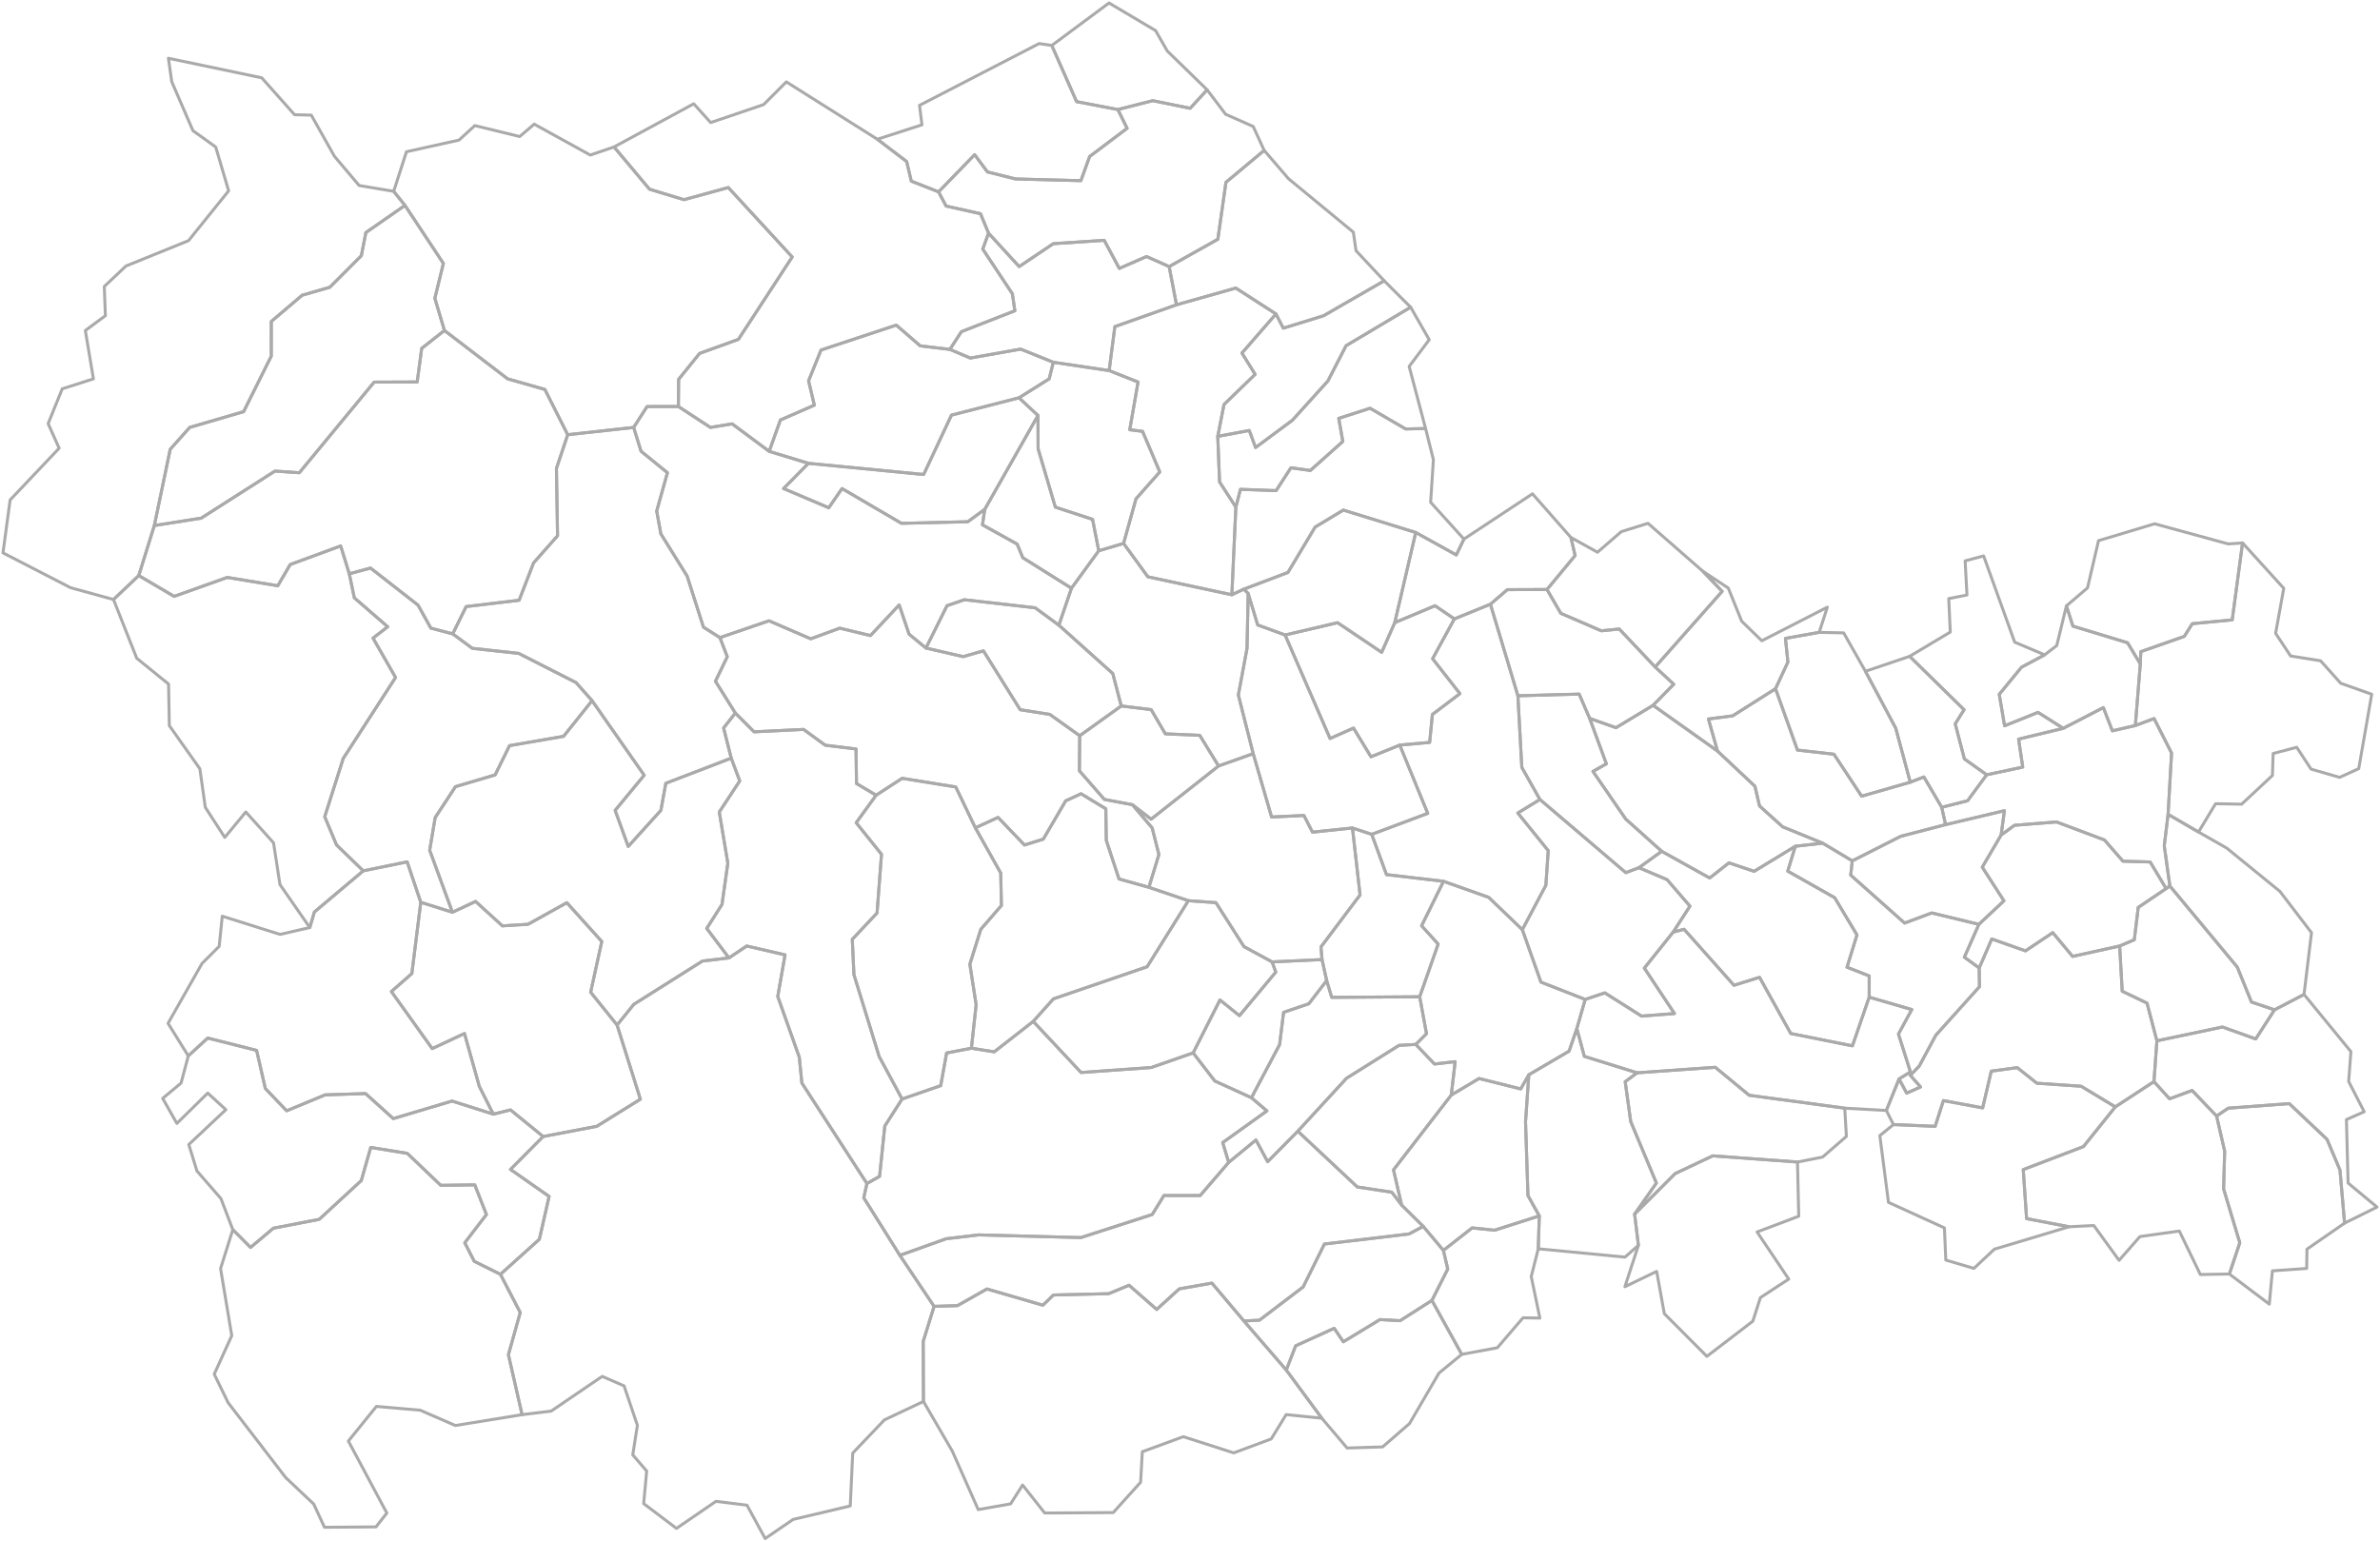 <svg xmlns="http://www.w3.org/2000/svg" version="1.2" baseProfile="tiny" stroke-linecap="round" stroke-linejoin="round" viewBox="0 0 800 518">
  <g id="NT" fill="none" stroke="#aaa">
    <path d="M491.345 455.331l-7.657 6.298-9.896 16.963-9.047 7.858-11.93.37-8.51-10.024-11.945-16.19 3.149-8.133 12.956-5.902 3.08 4.539 12.31-7.474 6.76.381 10.704-6.82 10.026 18.134z" id="122061"/>
    <path d="M418.12 444.108l14.24 16.497 11.945 16.19-11.978-1.216-5.022 8.189-12.604 4.688-16.931-5.443-13.799 5.047-.572 10.265-9.207 10.2-23.025.146-7.434-9.41-4.03 6.332-10.891 1.925-8.715-19.672-9.696-16.681-.079-20.18 3.657-11.789 7.858-.24 9.907-5.608 18.802 5.46 3.55-3.438 18.562-.43 6.859-2.842 9.293 8.134 7.588-6.917 10.977-1.934 10.745 12.727z" id="124616"/>
    <path d="M485.178 420.376l1.461 6.272-5.32 10.548-10.703 6.821-6.762-.38-12.309 7.473-3.08-4.54-12.956 5.903-3.149 8.132-14.24-16.497 5.213-.262 14.7-11.175 7.146-14.432 28.424-3.375 4.803-2.554 6.772 8.066z" id="124028"/>
    <path d="M517.41 408.785l-.347 11.057-2.364 9.33 2.904 13.958-5.663-.096-8.637 10.08-11.958 2.217-10.026-18.135 5.32-10.548-1.461-6.272 9.662-7.564 7.535.785 15.034-4.812z" id="122132"/>
    <path d="M604.198 390.667l.422 18.225-14.004 5.29 10.64 15.845-9.516 6.22-2.559 7.924-15.443 11.832-14.303-14.352-2.573-14.21-10.679 5.149 4.548-13.923-1.287-10.482 13.639-13.639 12.62-5.952 28.495 2.073z" id="121153"/>
    <path d="M168.21 428.422l6.66 12.846-3.977 14.17 4.595 20.168-22.43 3.645-11.807-5.147-14.733-1.268-9.416 11.643 12.928 24.209-3.646 4.651-17.31.132-3.614-7.81-9.396-8.87-19.371-25.192-4.682-9.614 5.897-12.937-3.767-22.567 4.119-13.064 5.962 5.97 7.672-6.466 15.411-2.981 14.14-13.037 3.174-11.134 12.288 1.99 11.248 10.75 11.435-.158 3.917 9.981-7.277 9.49 3.194 6.24 8.785 4.36z" id="122249"/>
    <path d="M471.135 405.132l7.271 7.178-4.803 2.554-28.424 3.375-7.147 14.432-14.699 11.175-5.213.262-10.745-12.727-10.977 1.934-7.588 6.917-9.293-8.135-6.86 2.843-18.56.43-3.55 3.437-18.803-5.46-9.908 5.61-7.857.24-11.505-17.155 15.552-5.575 10.96-1.297 34.342.9 23.975-7.754 3.939-6.398 12.173.022 9.59-11.149 9.156-7.535 3.939 7.304 10.138-10.253 20.001 18.752 11.59 1.753 3.305 4.32z" id="121732"/>
    <path d="M788.096 411.212l-12.65 8.753-.087 6.484-11.524.809-1.05 11.19-13.415-10.129 3.503-10.495-5.446-18.13.36-12.65-2.715-11.838 3.91-2.637 20.529-1.533 12.683 12.009 4.355 10.329 1.547 17.838z" id="123255"/>
    <path d="M745.072 375.206l2.715 11.839-.36 12.648 5.446 18.13-3.503 10.496-9.752.173-7.069-14.616-13.246 1.857-7.004 7.987-8.498-11.706-8.329.42-14.265-2.733-1.127-16.492 20.24-7.729 10.704-13.353 12.994-8.488 5.255 5.778 7.57-2.805 8.229 8.594z" id="124885"/>
    <path d="M513.894 361.33l-1.112 15.816.818 24.801 3.81 6.838-15.035 4.812-7.535-.785-9.662 7.564-6.772-8.066-7.272-7.178-2.728-11.834 19.412-25.135 9.34-5.574 14.014 3.507 2.722-4.766z" id="123674"/>
    <path d="M620.083 372.562l.554 9.49-8.016 6.96-8.423 1.655-28.494-2.073-12.621 5.952-13.639 13.639 7.327-10.446-8.63-20.685-1.86-13.403 4.013-2.972 26.269-1.857 11.398 9.407 32.122 4.333z" id="123228"/>
    <path d="M165.818 374.58l5.802-1.426 10.943 8.948-10.974 11.053 12.983 9.08-3.271 14.409-13.092 11.778-8.785-4.36-3.194-6.24 7.277-9.49-3.917-9.981-11.435.158-11.248-10.75-12.288-1.99-3.174 11.134-14.14 13.037-15.41 2.98-7.673 6.466-5.962-5.97-4-10.463-8.059-9.264-2.74-8.897 12.461-11.715-6.092-5.587-10.373 10.199-4.772-8.41 6.18-5.156 2.43-9.13 6.53-6.005 16.427 4.147 2.94 12.82 7.162 7.494 12.927-5.352 13.593-.44 9.328 8.42 19.739-5.906 13.877 4.409z" id="121297"/>
    <path d="M401.06 353.981l7.277 9.45 12.317 5.62 5.196 4.435-14.86 10.65 2.015 6.655-9.59 11.149-12.173-.022-3.939 6.398-23.975 7.754-34.343-.9-10.959 1.297-15.552 5.575-12.137-19.34 1.07-4.796 4.248-2.404 1.756-16.933 5.812-9.078 12.98-4.494 1.989-10.986 8.333-1.603 7.67 1.215 13.101-10.224 16.094 17.178 23.555-1.676 14.115-4.92z" id="123479"/>
    <path d="M444.38 322.607l1.562 7.054-6 7.8-8.48 2.88-1.343 10.858-9.465 17.852-12.317-5.62-7.277-9.45 9.005-17.796 6.56 5.277 12.214-14.652-1.248-3.424 16.789-.779z" id="120824"/>
    <path d="M291.407 397.906l-1.07 4.796 12.137 19.34 11.505 17.154-3.657 11.789.08 20.18-13.115 6.191-10.661 11.175-.828 17.759-19.203 4.538-9.394 6.426-6.114-11.209-10.42-1.302-13.284 9.099-11.03-8.34 1.021-10.94-4.681-5.433 1.556-9.944-4.483-13.264-7.355-3.183-17.154 11.673-9.769 1.195-4.595-20.168 3.976-14.17-6.66-12.846 13.092-11.779 3.272-14.408-12.984-9.08 10.974-11.053 18.035-3.443 14.654-9.108-7.833-24.94 5.643-6.971 23.048-14.537 8.925-1.054 5.946-4.006 12.902 2.98-2.453 13.993 7.244 20.43.857 8.665 21.876 33.796z" id="124493"/>
    <path d="M427.59 323.386l1.249 3.424-12.214 14.652-6.56-5.277-9.005 17.796-14.115 4.92-23.555 1.676-16.094-17.178 6.802-7.592 31.496-10.793 13.856-22.202 9.26.649 9.433 14.793 9.448 5.132z" id="120771"/>
    <path d="M152.08 306.702l7.784-3.644 9.002 8.214 8.609-.532 13.06-7.252 11.742 13.034-3.736 17.06 8.878 11.029 7.833 24.94-14.654 9.108-18.035 3.443-10.943-8.948-5.802 1.426-4.704-9.328-4.986-17.785-10.854 5.068-13.717-19.182 6.879-6.047 3-23.962 10.644 3.358z" id="124563"/>
    <path d="M141.436 303.344l-3 23.962-6.88 6.048 13.718 19.18 10.854-5.067 4.986 17.785 4.704 9.328-13.877-4.409-19.74 5.906-9.327-8.42-13.593.44-12.927 5.352-7.161-7.495-2.941-12.82-16.427-4.146-6.53 6.004-6.806-10.948 11.407-20.107 5.788-5.79 1.026-10.125 19.422 6.12 10.005-2.302 1.538-5.231 16.429-13.837 14.759-3.02 4.573 13.592z" id="121340"/>
    <path d="M461.085 280.501l4.959 13.538 19.176 2.25-7.371 14.953 5.567 6.16-6.204 17.702-29.576.209-1.694-5.651-1.562-7.055-.365-4.253 13.15-17.482-2.56-22.503 6.48 2.132z" id="125098"/>
    <path d="M454.604 278.369l2.562 22.503-13.15 17.482.364 4.253-16.79.78-9.447-5.133-9.433-14.793-9.26-.65-13.267-4.499 3.366-11.014-2.262-8.946-6.655-7.816 6.3 4.868 22.672-17.89 11.64-4.144 6.178 21.308 10.873-.514 2.873 5.61 13.436-1.405z" id="122702"/>
    <path d="M409.604 257.514l-22.672 17.89-6.3-4.868-9.412-1.771-8.394-9.622.101-11.795 13.975-10.006 10.04 1.226 4.767 8.141 11.564.505 6.33 10.3z" id="122285"/>
    <path d="M245.792 254.888l2.86 7.668L241.775 273l2.875 17.196-1.966 13.896-5.126 8.05 7.476 9.907-8.925 1.054-23.048 14.537-5.643 6.97-8.878-11.028 3.736-17.06-11.742-13.034-13.06 7.252-8.608.532-9.002-8.214-7.785 3.644-7.65-20.857 1.852-10.985 6.826-10.398 13.32-3.94 4.846-9.845 18.158-3.126 9.58-11.996 17.52 25.076-9.761 11.804 4.395 12.135 10.984-12.133 1.652-9.1 21.99-8.449z" id="120968"/>
    <path d="M488.867 208.072l-7.316 13.386 9.175 11.74-9.245 7-.931 9.4-10.039.895-9.68 3.937-5.87-9.654-7.884 3.506-15.114-34.798 17.642-4.137 14.826 9.967 4.392-9.982 13.534-5.69 6.51 4.43z" id="122392"/>
    <path d="M431.963 213.484l15.114 34.798 7.884-3.506 5.87 9.654 9.68-3.937 9.396 22.96-18.822 7.048-6.48-2.132-13.437 1.404-2.873-5.609-10.873.514-6.178-21.308-4.993-19.696 2.92-15.696.382-18.456 3.203 10.593 9.207 3.37z" id="124411"/>
    <path d="M152.178 213.101l6.573 4.864 15.582 1.7 19.285 9.813 5.394 6.077-9.58 11.996-18.158 3.126-4.847 9.846-13.319 3.94-6.826 10.397-1.852 10.985 7.65 20.857-10.644-3.358-4.573-13.592-14.759 3.02-8.989-8.702-3.965-9.492 6.214-19.57 17.6-27.243-7.577-13.236 4.937-3.81-11.232-9.738-1.683-8.075 7.13-1.933 15.962 12.45 4.327 7.756 7.35 1.922z" id="122025"/>
    <path d="M117.41 192.906l1.682 8.075 11.232 9.738-4.937 3.81 7.577 13.236-17.6 27.242-6.214 19.57 3.965 9.493 8.989 8.702-16.429 13.837-1.538 5.23-10.032-14.444-2.164-14.052-9.318-10.36-7.07 8.552-6.546-10.113-1.828-12.96-10.266-14.517-.254-13.968-10.702-8.677-7.805-19.747 8.49-8.051 11.888 7.001 17.855-6.375 16.992 2.799 4.18-7.14 16.956-6.24 2.896 9.36z" id="122864"/>
    <path d="M475.882 179.014l-7.06 30.317-4.391 9.983-14.826-9.967-17.642 4.137-9.207-3.369-3.203-10.593-1.454-1.448 14.821-5.614 9.152-15.274 9.47-5.698 24.34 7.526z" id="123969"/>
    <path d="M241.99 214.358l2.475 6.426-3.98 8.243 6.686 10.695-3.945 5.022 2.566 10.144-21.99 8.45-1.652 9.099-10.984 12.133-4.395-12.135 9.761-11.804-17.52-25.076-5.394-6.077-19.285-9.814-15.582-1.699-6.573-4.864 4.506-9.168 17.815-2.13 4.85-12.558 8.06-9.109-.373-22.642 3.79-11.348 22.167-2.45 2.477 8.007 8.875 7.217-3.612 12.897 1.41 7.681 8.819 14.172 5.487 17.172 5.541 3.516z" id="122953"/>
    <path d="M190.826 146.146l-3.79 11.348.373 22.642-8.06 9.109-4.85 12.558-17.815 2.13-4.506 9.168-7.35-1.922-4.327-7.757-15.961-12.449-7.13 1.933-2.897-9.358-16.955 6.239-4.18 7.14-16.993-2.799-17.855 6.375-11.889-7.001 5.234-16.815 15.753-2.488 24.797-15.823 8.183.56 25.154-30.465 14.474-.057 1.506-11.288 7.644-6.027 21.24 16.264 12.521 3.565 7.679 15.218z" id="123790"/>
    <path d="M474.17 103.288l-21.708 12.936-6.112 11.861-11.956 13.217-12.356 9.166-2.117-5.74-10.59 1.982 2.1-10.721 10.463-10.136-4.432-7.155 11.43-13.15 2.473 4.782 13.551-4.184 20.36-11.744 8.893 8.886z" id="124849"/>
    <path d="M149.386 111.099l-7.644 6.027-1.506 11.288-14.474.057-25.154 30.465-8.183-.56-24.797 15.823-15.753 2.488 5.341-25.645 6.557-7.35 18.117-5.297 9.29-18.667.012-11.662 10.373-8.808 9.31-2.69 10.582-10.603 1.524-7.781 13.144-9.135 12.907 19.514-2.868 11.729 3.222 10.807z" id="122551"/>
    <path d="M206.404 49.409l11.912 14.197 11.577 3.531 14.912-4.086 21.48 23.346-18.078 27.692-13.055 4.728-7.05 8.727-.069 9.123-10.528.016-4.512 7.013-22.167 2.45-7.679-15.218-12.52-3.565-21.24-16.264-3.223-10.807 2.868-11.73-12.907-19.513-3.792-4.729 4.29-13.3 17.67-3.925 5.3-4.873 15.105 3.68 4.861-4.17 18.858 10.395 7.987-2.718z" id="123521"/>
    <path d="M132.333 64.32l3.792 4.73-13.144 9.134-1.523 7.78-10.583 10.605-9.31 2.69-10.373 8.807-.011 11.662-9.29 18.667-18.118 5.297-6.557 7.35-5.34 25.645-5.235 16.815-8.489 8.051-14.433-3.972L1 185.871l2.405-17.795 16.478-17.39-3.703-8.262 4.744-11.705 10.478-3.351-2.712-16.254 6.73-4.972-.364-9.826 7.279-6.877 21.033-8.533 13.49-16.747-4.351-14.736-7.648-5.485-7.125-16.454-1.127-7.898 31.368 6.573 11.039 12.409 5.62.136 7.772 13.825 8.31 9.837 11.617 1.954z" id="121652"/>
    <path d="M353.543 15.284l8.34 18.888 13.868 2.654 3.114 6.31-12.6 9.493-2.94 8.113-21.998-.581-9.424-2.366-4.286-5.798-12.123 12.506-9.175-3.598-1.56-6.594-9.855-7.496 14.993-4.843-.813-6.551 40.21-20.779 4.249.643z" id="121938"/>
    <path d="M405.755 30.19l-5.697 6.216-12.568-2.564-11.74 2.984-13.866-2.654-8.341-18.887L372.783 1l15.658 9.29 3.924 6.856 13.39 13.044z" id="125132"/>
    <path d="M445.942 329.661l1.694 5.652 29.576-.21 2.282 12.42-3.598 3.613-5.625.305-17.652 11.06-16.381 17.806L426.1 390.56l-3.94-7.304-9.155 7.535-2.015-6.655 14.86-10.65-5.196-4.435 9.465-17.852 1.343-10.859 8.48-2.879 6-7.8z" id="124117"/>
    <path d="M487.818 368.163l-19.412 25.135 2.728 11.834-3.305-4.32-11.59-1.753-20.001-18.752 16.38-17.806 17.653-11.06 5.625-.305 6.284 6.59 6.955-.806-1.317 11.243z" id="125061"/>
    <path d="M511.71 312.557l6.254 17.635 14.882 5.813-2.817 9.785-2.595 7.596-13.54 7.944-2.722 4.766-14.014-3.507-9.34 5.574 1.317-11.243-6.955.806-6.284-6.59 3.598-3.613-2.282-12.42 6.204-17.7-5.567-6.161 7.37-14.952 15.188 5.403 11.304 10.864z" id="123175"/>
    <path d="M550.294 360.679l-4.013 2.972 1.86 13.403 8.63 20.685-7.327 10.446 1.287 10.482-4.514 3.97-29.154-2.795.346-11.057-3.81-6.838-.817-24.801 1.112-15.816 13.54-7.944 2.595-7.596 2.517 9.357 17.748 5.532z" id="124073"/>
    <path d="M711.024 372.127L700.32 385.48l-20.24 7.729 1.127 16.492 14.265 2.733-25.097 7.537-6.876 6.452-9.448-2.793-.464-10.819-18.81-8.577-2.898-22.448 4.575-3.713 14.024.589 2.77-8.652 13.196 2.456 2.888-12.34 8.742-1.192 6.584 5.24 14.885 1.014 11.481 6.94z" id="123013"/>
    <path d="M788.096 411.212l-1.547-17.838-4.355-10.329-12.683-12.009-20.529 1.533-3.91 2.637-8.23-8.595-7.57 2.806-5.254-5.778.99-13.72 22.023-4.642 11.192 4.008 6.324-9.782 9.916-5.171 15.759 19.219-.749 10.044 5.209 10.166-5.967 2.641.56 21.336 9.725 8.078-10.904 5.396z" id="121876"/>
    <path d="M712.488 318.043l.86 15.207 8.338 3.997 3.322 12.671-.99 13.72-12.994 8.49-11.48-6.94-14.886-1.014-6.584-5.24-8.742 1.191-2.888 12.34-13.197-2.455-2.769 8.652-14.024-.589-2.391-4.737 4.266-10.589 2.575 4.76 4.665-2.07-3.44-3.907 2.974-3.09 5.598-10.409 14.665-16.298-.09-6.295 4.23-9.762 11.322 4.005 9.174-6.13 6.67 7.989 15.816-3.497z" id="123102"/>
    <path d="M628.305 335.238l14.308 4.176-4.479 8.22 4.024 12.74-3.829 2.373-4.266 10.59-13.98-.775-32.122-4.333-11.398-9.407-26.27 1.857-17.747-5.532-2.517-9.357 2.817-9.785 6.585-2.207 12.361 7.819 11.061-.862-10.135-15.277 9.676-12.09 3.688-.971 16.766 18.837 8.59-2.686 10.496 18.893 20.732 4.147 5.64-16.37z" id="124233"/>
    <path d="M764.547 339.503l-6.324 9.782-11.192-4.008-22.023 4.641-3.322-12.671-8.337-3.997-.861-15.207 4.934-2.108 1.309-10.856 9.379-6.337 1.257-.87 22.662 27.27 4.765 11.747 7.753 2.614z" id="123709"/>
    <path d="M728.11 298.742l-9.38 6.337-1.308 10.856-4.934 2.108-15.817 3.497-6.67-7.989-9.173 6.13-11.322-4.005-4.23 9.762-4.985-3.633 4.882-11.052 8.417-7.896-7.283-11.325 6.333-10.79 4.5-3.288 14.144-1.116 16.092 6.058 6.23 7.142 9.14.25 5.364 8.954z" id="125150"/>
    <path d="M672.64 280.742l-6.333 10.79 7.283 11.325-8.417 7.896-15.852-3.823-9.117 3.404-18.114-16.12.521-4.792 16.287-8.261 15.077-3.915 19.786-4.696-1.121 8.192z" id="120860"/>
    <path d="M550.914 291.716l9.444 4.013 7.695 8.918-5.66 8.74-9.675 12.091 10.135 15.277-11.06.862-12.362-7.82-6.585 2.208-14.882-5.813-6.253-17.635 7.9-14.907.808-11.664-10.23-12.653 7.434-4.542 28.869 24.6 4.422-1.675z" id="122613"/>
    <path d="M534.346 241.528l5.61 15.262-4.512 2.558 11.023 16.015 12.087 10.84-7.64 5.513-4.422 1.675-28.87-24.6-6.088-10.796-1.313-24.074 20.588-.568 3.537 8.175z" id="125105"/>
    <path d="M717.76 243.93l6.297-2.351 5.88 11.59-1.17 20.605-1.287 10.57 1.887 13.528-1.257.87-5.363-8.954-9.141-.25-6.23-7.142-16.092-6.058-14.143 1.116-4.501 3.288 1.121-8.192-19.786 4.696-1.298-5.832 8.685-2.196 6.429-8.74 12.125-2.572-1.396-9.418 15.012-3.623 13.472-6.97 3.04 7.81 7.716-1.774z" id="124153"/>
    <path d="M642.103 262.983l4.586-1.772 5.988 10.203 1.298 5.832-15.077 3.915-16.287 8.261-9.926-5.946-13.49-5.508-7.756-7.012-1.546-6.618-12.578-11.833-3.054-10.776 8.134-1.059 14.42-9.123 7.368 20.622 12.263 1.392 9.315 14.112 16.342-4.69z" id="120888"/>
    <path d="M641.894 220.656l18.298 17.948-2.974 4.738 3.076 11.801 7.497 5.335-6.43 8.74-8.684 2.196-5.988-10.203-4.586 1.772-4.872-18.148-10.193-19.15 14.856-5.029z" id="124634"/>
    <path d="M355.932 210.187l18.104 16.243 2.866 10.912-13.974 10.006-10.053-7.17-9.955-1.577-12.361-19.787-6.807 1.943-12.508-2.888 7.08-14.238 5.817-2.002 23.798 2.703 7.993 5.855z" id="125169"/>
    <path d="M500.98 203.131l9.241 30.79 1.313 24.074 6.089 10.796-7.435 4.542 10.231 12.652-.808 11.665-7.9 14.907-11.304-10.864-15.187-5.403-19.176-2.25-4.959-13.539 18.822-7.049-9.396-22.959 10.039-.895.93-9.4 9.246-7-9.175-11.74 7.316-13.386 12.112-4.94z" id="121466"/>
    <path d="M519.998 198.19l4.64 8.007 13.616 5.874 6.035-.597 12.07 12.778 6.25 5.785-6.952 7.088-12.466 7.528-8.845-3.125-3.537-8.175-20.587.568-9.243-30.79 5.693-4.89 13.326-.05z" id="125123"/>
    <path d="M611.49 212.6l-11.34 2.02.825 7.959-4.16 8.968-14.42 9.123-8.134 1.06 3.054 10.775-21.658-15.38 6.951-7.088-6.249-5.785 22.517-25.43-6.556-6.824 8.617 5.715 4.496 11.132 6.774 6.58 22.025-11.293-2.743 8.467z" id="122668"/>
    <path d="M377.666 182.694l8.175 11.227 28.224 6.037 4.034-1.884 1.454 1.448-.383 18.456-2.919 15.696 4.993 19.696-11.64 4.144-6.33-10.3-11.565-.505-4.767-8.14-10.04-1.226-2.866-10.913-18.104-16.243 4.222-12.423 9.168-12.591 8.344-2.48z" id="121607"/>
    <path d="M738.996 279.717l-10.229-5.943 1.17-20.606-5.88-11.59-6.297 2.353 1.674-20.713.164-4.136 14.623-5.13 2.69-4.268 13.417-1.28 3.472-25.87 13.85 15.256-2.737 15.14 5.038 7.61 10.075 1.61 6.778 7.563 10.417 3.692-4.374 25.02-6.427 2.921-9.597-2.778-4.807-7.333-7.933 2.092-.243 7.383-10.348 9.65-8.761-.157-5.735 9.514z" id="124331"/>
    <path d="M572.32 191.998l6.556 6.823-22.517 25.431-12.07-12.778-6.035.597-13.616-5.874-4.64-8.007 9.458-11.414-1.425-6.08 8.944 4.966 7.991-6.915 8.972-2.814 18.382 16.065z" id="121796"/>
    <path d="M528.03 180.697l1.426 6.079-9.458 11.414-13.326.052-5.693 4.89-12.112 4.94-6.51-4.43-13.534 5.69 7.06-30.318 13.63 7.558 2.563-5.333 23.043-15.222 12.912 14.68z" id="124750"/>
    <path d="M369.322 185.173l-9.168 12.591-16.358-10.261-1.892-4.581-11.67-6.476.785-5.219 17.875-31.541.055 11.217 5.783 19.592 12.517 4.11 2.073 10.568z" id="125114"/>
    <path d="M228.033 136.667l10.76 7.035 7.312-1.198 12.444 9.24 13.197 4.023-8.365 8.487 15.203 6.454 4.443-6.462 19.987 11.695 22.292-.536 5.713-4.178-.785 5.22 11.67 6.475 1.892 4.581 16.358 10.261-4.222 12.423-7.993-5.855-23.798-2.703-5.817 2.002-7.08 14.238-5.674-4.662-3.323-9.831-9.652 10.305-10.329-2.499-9.745 3.585-14.036-6.058-16.495 5.65-5.54-3.518-5.488-17.17-8.818-14.172-1.41-7.682 3.61-12.897-8.874-7.217-2.477-8.007 4.512-7.013 10.528-.016z" id="122187"/>
    <path d="M479.187 144.069l2.626 10.462-.929 14.333 11.192 12.375-2.563 5.333-13.63-7.558-24.342-7.526-9.47 5.698-9.15 15.274-14.822 5.614-4.034 1.884 1.352-29.455 1.54-5.991 11.985.44 4.984-7.69 6.526.915 10.918-9.767-1.377-7.754 10.53-3.4 11.962 6.96 6.702-.147z" id="124803"/>
    <path d="M372.821 124.59l9.715 3.85-2.785 16.037 4.304.547 5.786 13.644-7.985 9.029-4.19 14.997-8.344 2.479-2.073-10.568-12.517-4.11-5.783-19.592-.055-11.217-6.375-5.947 10.146-6.365 1.392-5.582 18.764 2.799z" id="122908"/>
    <path d="M319.293 117.466l6.86 2.911 16.922-3.005 10.982 4.42-1.392 5.582-10.146 6.365-22.697 5.823-9.348 19.963-38.728-3.758-13.197-4.023 3.766-10.54 11.413-4.984-1.938-8.195 4.181-10.34 25.288-8.38 8.071 6.97 9.963 1.191z" id="121108"/>
    <path d="M479.187 144.069l-6.702.148-11.962-6.961-10.53 3.4 1.377 7.754-10.918 9.767-6.526-.915-4.984 7.69-11.984-.44-1.54 5.991-5.48-8.475-.607-15.318 10.59-1.982 2.117 5.74 12.356-9.166 11.956-13.217 6.112-11.861 21.707-12.936 6.242 10.924-6.748 8.984 5.524 20.873z" id="123371"/>
    <path d="M428.892 105.548l-11.43 13.15 4.432 7.155-10.463 10.136-2.1 10.721.606 15.318 5.48 8.475-1.352 29.455-28.224-6.037-8.175-11.227 4.19-14.997 7.985-9.029-5.786-13.644-4.304-.547 2.785-16.037-9.715-3.85 1.922-14.78 20.719-7.34 19.933-5.626 13.497 8.704z" id="123424"/>
    <path d="M392.993 89.625l2.469 12.846-20.72 7.339-1.92 14.78-18.765-2.798-10.982-4.42-16.923 3.005-6.86-2.91 3.865-5.964 17.977-7.024-.842-5.718-9.95-15.01 1.944-5.364 10.292 11.24 11.47-7.701 17.122-1.13 5.07 9.447 9.156-4.007 7.597 3.389z" id="121055"/>
    <path d="M465.277 94.402l-20.36 11.744-13.552 4.184-2.474-4.782-13.496-8.704-19.933 5.627-2.469-12.846 16.37-9.187 2.717-19.148 12.853-10.728 8.18 9.52 21.791 17.971.902 6.23 9.47 10.119z" id="124661"/>
    <path d="M294.904 46.815l9.855 7.496 1.56 6.594 9.175 3.598 2.515 4.771 11.566 2.567 2.71 6.546-1.943 5.363 9.95 15.011.842 5.718-17.977 7.024-3.864 5.963-9.963-1.19-8.07-6.972-25.289 8.38-4.181 10.341 1.938 8.195-11.413 4.984-3.766 10.54-12.444-9.24-7.312 1.198-10.76-7.035.07-9.123 7.048-8.727 13.056-4.728 18.079-27.692-21.481-23.346-14.912 4.086-11.577-3.531-11.912-14.197 26.789-14.514 5.69 6.315 17.796-6.04 7.638-7.643 30.587 19.288z" id="125016"/>
    <path d="M327.854 278.32l8.528 15.2.223 10.911-6.927 8.01-3.674 11.714 2.113 13.629-1.592 14.624-8.333 1.603-1.99 10.986-12.98 4.494-7.707-14.289-8.477-27.536-.557-11.866 8.33-8.854 1.493-19.732-8.51-10.614 6.701-9.252 8.759-5.685 18.014 2.906 6.586 13.75z" id="124938"/>
    <path d="M294.495 267.348l-6.702 9.252 8.511 10.614-1.494 19.732-8.33 8.854.558 11.866 8.477 27.536 7.708 14.29-5.812 9.077-1.756 16.933-4.248 2.404-21.876-33.795-.857-8.664-7.244-20.43 2.453-13.995-12.902-2.98-5.946 4.007-7.476-9.908 5.126-8.05 1.966-13.895L241.776 273l6.875-10.444-2.86-7.668-2.565-10.144 3.945-5.022 6.307 6.315 16.63-.811 7.275 5.307 10.358 1.273.151 11.611 6.603 3.93z" id="123601"/>
    <path d="M342.519 133.74l6.375 5.946-17.875 31.541-5.713 4.178-22.292.536-19.987-11.695-4.443 6.462-15.203-6.454 8.365-8.487 38.728 3.758 9.348-19.963 22.697-5.823z" id="121242"/>
    <path d="M386.183 298.312l13.267 4.5-13.856 22.202-31.496 10.793-6.802 7.592-13.101 10.224-7.67-1.215 1.592-14.624-2.113-13.629 3.674-11.714 6.927-8.01-.223-10.911-8.528-15.2 7.623-3.515 8.889 9.282 6.324-1.98 7.522-12.869 5.169-2.382 8.32 5.049.16 10.63 4.277 12.974 10.045 2.803z" id="120726"/>
    <path d="M311.244 217.869l12.508 2.888 6.807-1.943 12.36 19.787 9.956 1.576 10.053 7.17-.102 11.796 8.394 9.622 9.412 1.77 6.655 7.817 2.262 8.946-3.366 11.014-10.045-2.803-4.278-12.974-.16-10.63-8.32-5.049-5.168 2.382-7.522 12.87-6.324 1.98-8.89-9.284-7.622 3.515-6.586-13.75-18.014-2.906-8.759 5.685-6.603-3.93-.151-11.612-10.358-1.273-7.275-5.307-16.63.811-6.307-6.315-6.686-10.695 3.98-8.243-2.475-6.426 16.495-5.649 14.036 6.058 9.745-3.584 10.33 2.498 9.65-10.305 3.324 9.831 5.674 4.662z" id="122828"/>
    <path d="M424.933 50.562L412.08 61.29l-2.717 19.148-16.37 9.187-7.597-3.389-9.156 4.007-5.07-9.448-17.122 1.13-11.47 7.703-10.292-11.241-2.711-6.546-11.566-2.567-2.514-4.771 12.122-12.506 4.286 5.798 9.424 2.366 21.998.581 2.94-8.113 12.6-9.493-3.114-6.31 11.739-2.984 12.568 2.564 5.697-6.216 6.226 8.228 9.274 4.109 3.678 8.035z" id="123914"/>
    <path d="M738.996 279.717l9.5 5.423 17.851 14.533 10.626 13.893-2.51 20.766-9.916 5.171-7.753-2.614-4.765-11.746-22.662-27.27-1.886-13.53 1.286-10.569 10.229 5.943z" id="125141"/>
    <path d="M694.601 203.684l2.17 6.824 18.376 5.588 4.287 7.122-1.674 20.713-7.716 1.774-3.04-7.81-13.472 6.97-8.48-5.365-11.247 4.516-1.785-10.592 7.476-9.11 7.788-4.159 4.06-3.12 3.257-13.351z" id="121386"/>
    <path d="M687.284 220.155l-7.788 4.16-7.476 9.11 1.785 10.591 11.247-4.516 8.48 5.365-15.012 3.623 1.396 9.418-12.125 2.572-7.497-5.335-3.076-11.8 2.974-4.739-18.298-17.948 13.662-8.154-.514-11.249 6.121-1.22-.616-11.466 6.221-1.668 10.438 28.997 10.078 4.26z" id="122347"/>
    <path d="M753.8 182.534l-3.472 25.87-13.417 1.28-2.69 4.268-14.623 5.13-.164 4.136-4.287-7.122-18.377-5.588-2.168-6.824 7.087-6.043 3.697-15.876 18.854-5.666 24.764 6.77 4.796-.335z" id="125178"/>
    <path d="M612.685 283.476l9.926 5.946-.521 4.792 18.114 16.12 9.117-3.404 15.852 3.823-4.882 11.052 4.985 3.633.09 6.295-14.665 16.298-5.598 10.409-2.974 3.09 3.44 3.907-4.665 2.07-2.575-4.76 3.829-2.373-4.024-12.74 4.48-8.22-14.309-4.176.001-7.131-7.466-2.932 3.353-10.857-7.491-12.513-15.779-8.93 2.544-8.363 9.218-1.036z" id="120922"/>
    <path d="M603.467 284.512l-2.544 8.363 15.779 8.93 7.491 12.513-3.353 10.857 7.466 2.932v7.131l-5.64 16.37-20.732-4.147-10.496-18.893-8.59 2.686-16.766-18.837-3.688.97 5.659-8.74-7.695-8.918-9.444-4.013 7.64-5.513 16.133 8.978 6.48-5.099 8.454 2.862 13.846-8.432z" id="124723"/>
    <path d="M555.657 237.125l21.658 15.38 12.578 11.833 1.546 6.618 7.755 7.012 13.491 5.508-9.218 1.036-13.846 8.432-8.455-2.862-6.48 5.1-16.132-8.979-12.087-10.84-11.023-16.015 4.512-2.558-5.61-15.262 8.845 3.125 12.466-7.528z" id="122463"/>
    <path d="M611.49 212.6l8.235.177 7.313 12.909 10.192 19.149 4.873 18.148-16.342 4.69-9.315-14.112-12.263-1.392-7.368-20.622 4.16-8.968-.825-7.96 11.34-2.02z" id="124206"/>
  </g>
</svg>
